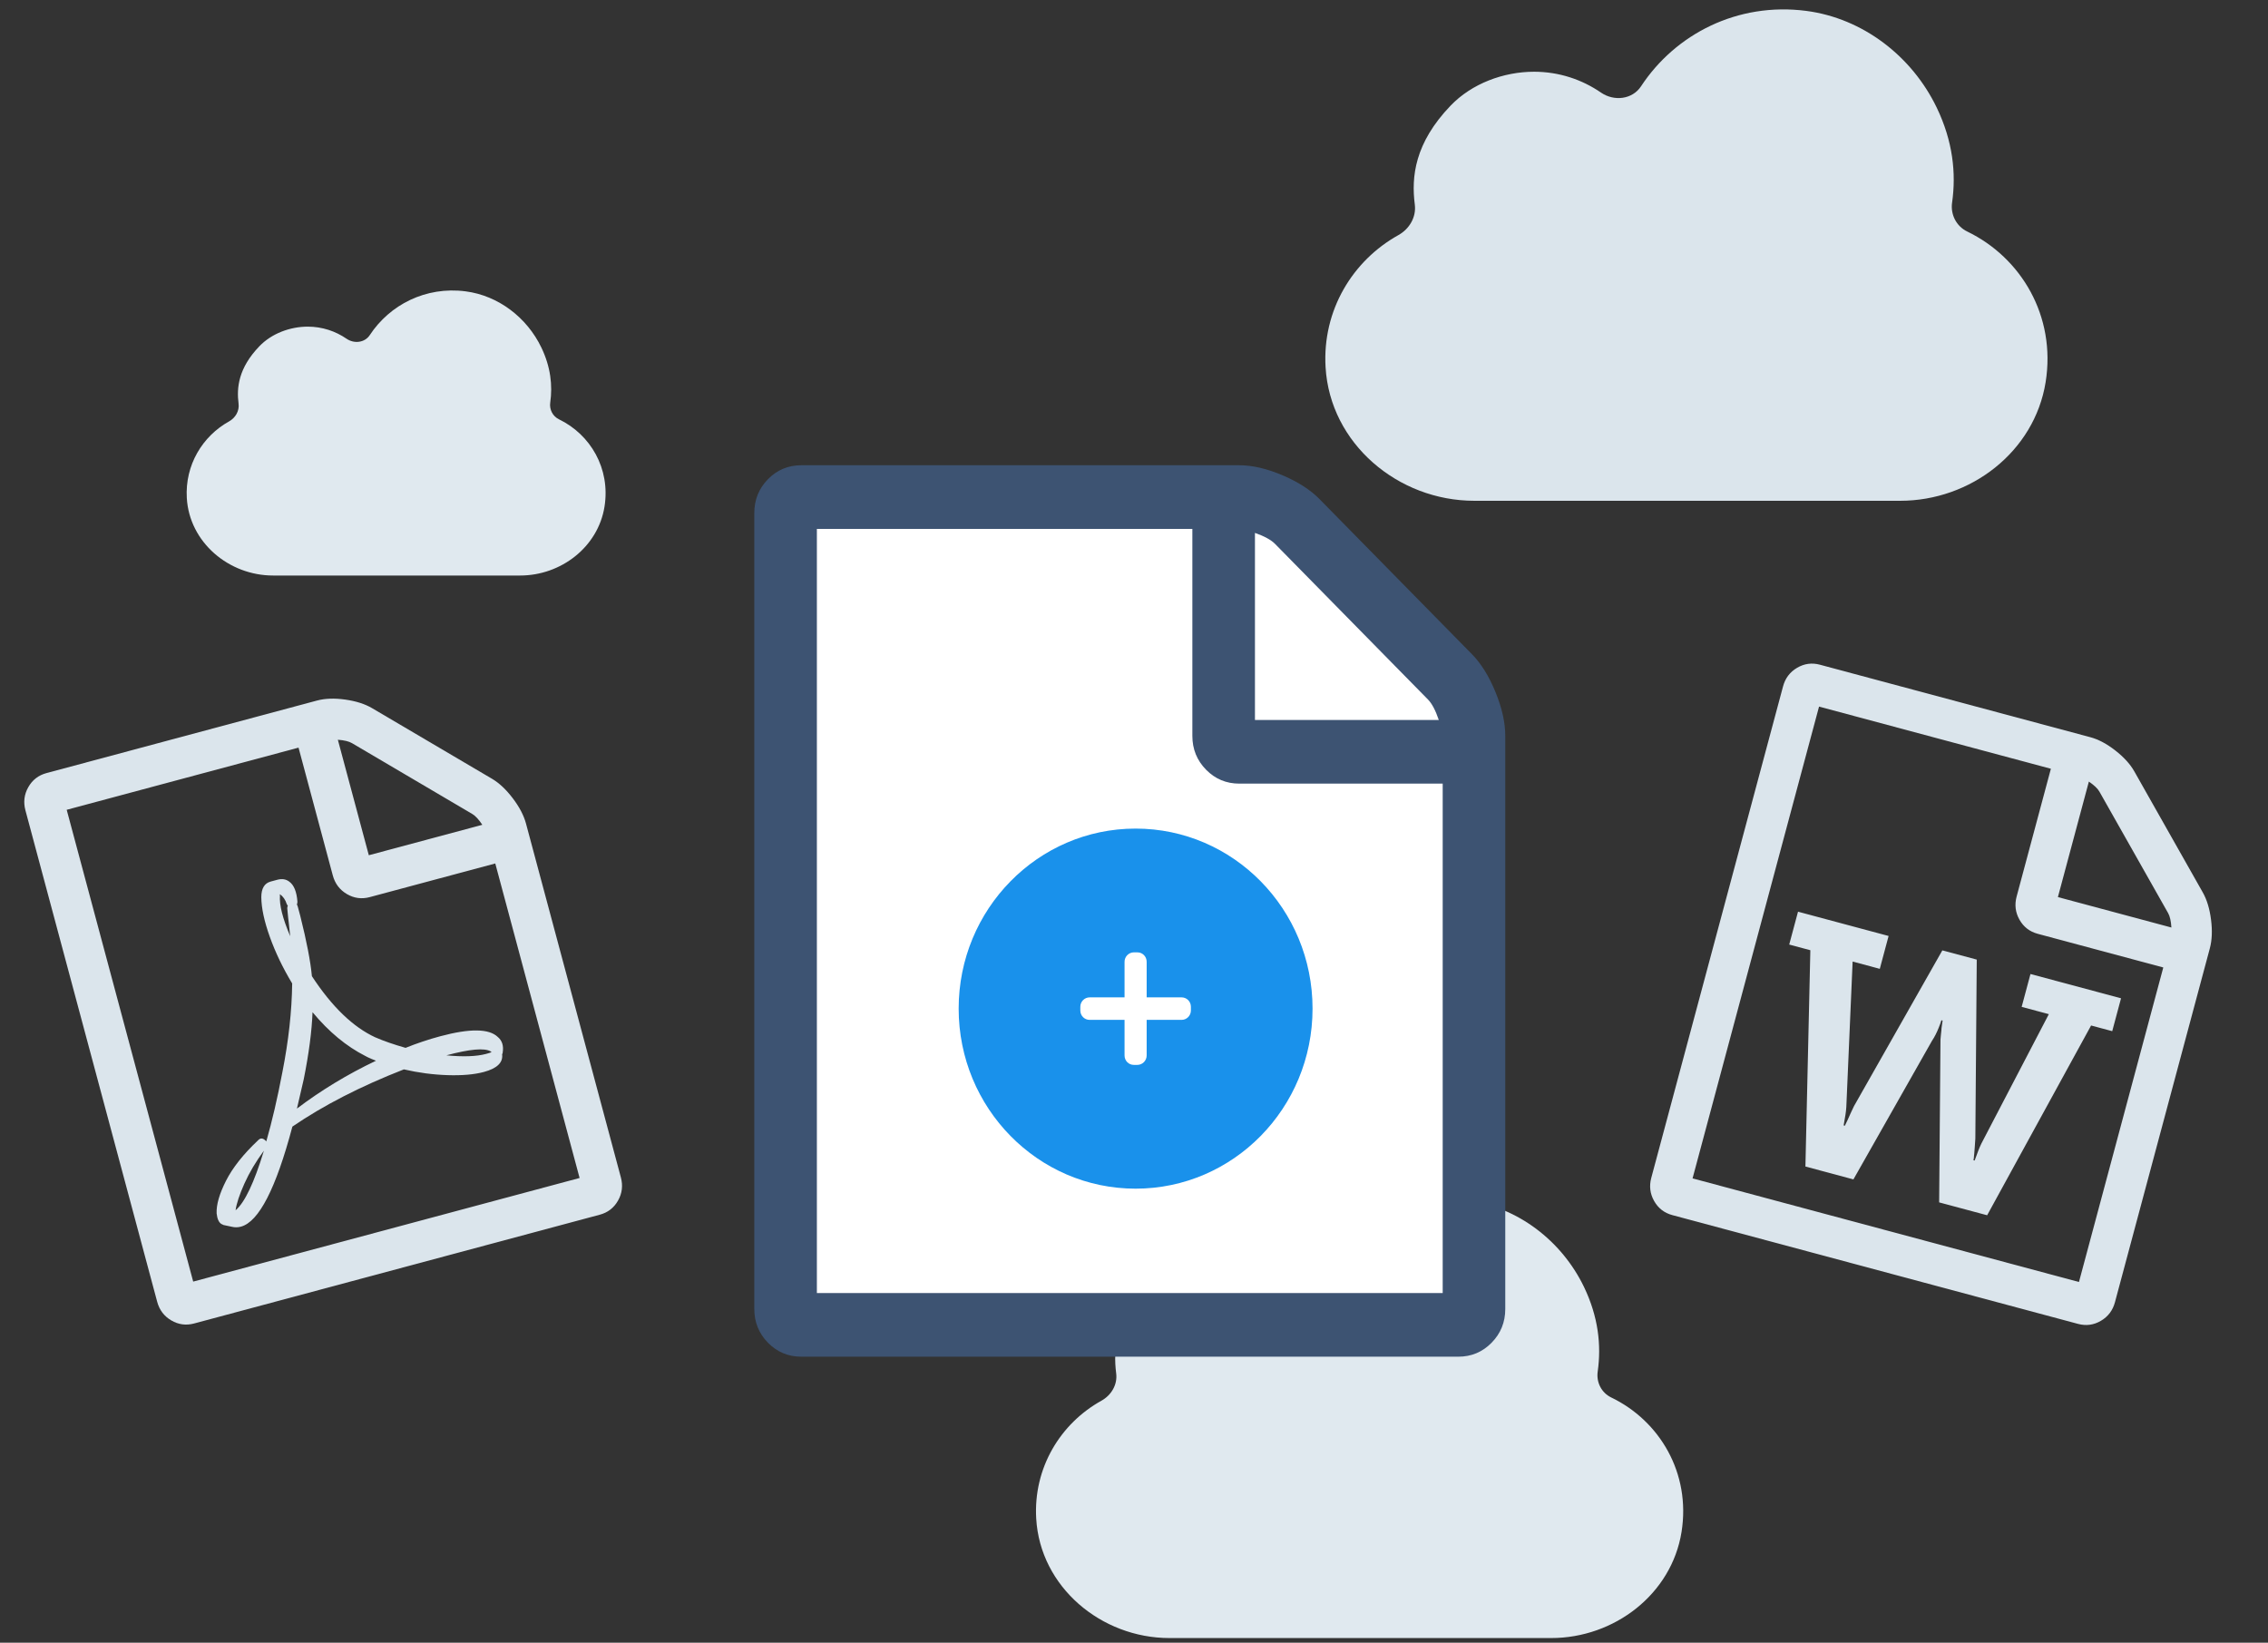 <svg height="176" viewBox="0 0 243 176" width="243" xmlns="http://www.w3.org/2000/svg"><rect x="0" y="0" width="243" height="176" fill="#333333" stroke="none"/><g fill="none" fill-rule="evenodd" transform="translate(.036 .5)"><g transform="translate(.964)"><g transform="translate(19)"><path d="m189.153 21.207c.448-3.16.083-6.577-1.643-10.169-2.655-5.517-7.915-9.58-13.987-10.371-7.375-.956-14.024 2.492-17.696 8.076-.932 1.419-2.888 1.64-4.288.68-2.041-1.404-4.5-2.234-7.17-2.237-3.274 0-6.682 1.269-8.948 3.632-3.853 4.012-4.218 7.631-3.835 10.601.172 1.342-.579 2.614-1.763 3.273-4.904 2.728-8.154 8.054-7.798 14.147.475 8.174 7.749 14.315 15.936 14.315h45.63c7.55 0 14.389-5.259 15.584-12.713 1.131-7.073-2.627-13.347-8.402-16.136-1.165-.564-1.802-1.814-1.622-3.098z" fill="#dbe5ec"/><g fill="#e0e9ef"><path d="m38.954 42.629c.26-1.833.048-3.815-.953-5.899-1.54-3.2-4.591-5.557-8.114-6.016-4.278-.555-8.135 1.445-10.265 4.685-.541.823-1.675.951-2.488.395-1.184-.814-2.61-1.296-4.159-1.298-1.899 0-3.876.736-5.19 2.107-2.235 2.327-2.447 4.427-2.224 6.149.1.779-.336 1.516-1.022 1.899-2.845 1.582-4.73 4.672-4.524 8.206.276 4.741 4.495 8.304 9.244 8.304h26.469c4.38 0 8.346-3.051 9.04-7.374.656-4.103-1.524-7.742-4.874-9.36-.676-.327-1.046-1.052-.941-1.797z"/><path d="m151.181 146.457c.401-2.823.074-5.876-1.472-9.085-2.379-4.929-7.093-8.56-12.535-9.266-6.609-.854-12.568 2.226-15.859 7.215-.835 1.268-2.588 1.465-3.843.608-1.83-1.254-4.033-1.996-6.425-1.999-2.934 0-5.989 1.134-8.019 3.245-3.453 3.584-3.78 6.818-3.437 9.471.154 1.199-.519 2.336-1.58 2.924-4.395 2.437-7.307 7.196-6.988 12.639.426 7.303 6.945 12.79 14.282 12.79h40.893c6.766 0 12.895-4.699 13.966-11.358 1.014-6.32-2.354-11.925-7.53-14.416-1.044-.504-1.615-1.621-1.453-2.768z"/></g></g><path d="m57.04 88.405c.625.636 1.161 1.499 1.607 2.589s.67 2.089.67 2.998v39.244c0 .908-.312 1.681-.938 2.316-.625.636-1.384.954-2.277.954h-45c-.893 0-1.652-.318-2.277-.954-.625-.636-.938-1.408-.938-2.316v-54.506c0-.908.312-1.681.938-2.316.625-.636 1.384-.954 2.277-.954h30c.893 0 1.875.227 2.946.681 1.071.454 1.92.999 2.545 1.635zm-14.866-8.312v12.809h12.589c-.223-.659-.469-1.124-.737-1.397l-10.48-10.663c-.268-.273-.725-.522-1.373-.749zm12.857 52.053v-34.884h-13.929c-.893 0-1.652-.318-2.277-.954-.625-.636-.938-1.408-.938-2.317v-14.172h-25.714v52.326zm-17.21-20.201c.737.59 1.674 1.226 2.812 1.908 1.317-.159 2.623-.238 3.917-.238 3.281 0 5.257.556 5.926 1.669.357.5.379 1.09.067 1.771 0 .023-.011.045-.033.068-.022.023-.045.045-.067.068v.034c-.134.863-.926 1.295-2.377 1.295-1.071 0-2.355-.227-3.85-.681-1.496-.454-2.946-1.056-4.353-1.806-4.933.545-9.308 1.488-13.125 2.827-3.415 5.95-6.116 8.925-8.103 8.925-.335 0-.647-.079-.938-.238l-.804-.409c-.022-.023-.089-.079-.201-.17-.223-.227-.29-.636-.201-1.226.201-.908.826-1.947 1.875-3.117 1.049-1.17 2.522-2.265 4.42-3.287.313-.204.569-.136.77.204.045.045.067.091.067.136 1.161-1.93 2.355-4.167 3.583-6.711 1.518-3.089 2.679-6.064 3.482-8.925-.536-1.862-.876-3.673-1.021-5.434-.145-1.76-.073-3.208.218-4.343.246-.908.714-1.363 1.406-1.363h.703.033c.513 0 .904.17 1.172.511.402.477.502 1.249.301 2.316-.045.136-.089.227-.134.273.022.068.033.159.033.273v1.022c-.045 2.793-.201 4.974-.469 6.541 1.228 3.725 2.857 6.427 4.888 8.108zm-19.286 14.001c1.161-.545 2.69-2.339 4.587-5.382-1.138.908-2.115 1.862-2.93 2.862s-1.367 1.84-1.657 2.521zm13.326-31.341c-.335.954-.357 2.453-.067 4.497.022-.159.1-.659.234-1.499 0-.068.078-.556.234-1.465.022-.091.067-.182.134-.273-.022-.023-.033-.045-.033-.068-.022-.045-.033-.079-.033-.102-.022-.5-.167-.908-.435-1.226 0 .023-.011.045-.033.068zm-4.152 22.518c3.013-1.226 6.183-2.146 9.509-2.759-.045-.023-.19-.131-.435-.324-.246-.193-.424-.346-.536-.46-1.696-1.522-3.114-3.52-4.252-5.996-.603 1.953-1.529 4.19-2.779 6.711-.67 1.272-1.172 2.214-1.507 2.827zm21.629-.545c-.536-.545-2.098-.818-4.688-.818 1.696.636 3.08.954 4.152.954.313 0 .513-.011.603-.034 0-.023-.022-.057-.067-.102z" fill="#dbe5ec" transform="matrix(.966 -.259 .259 .966 -26.286 12.308)"/><path d="m231.263 88.405c.625.636 1.161 1.499 1.607 2.589s.67 2.089.67 2.998v39.244c0 .908-.312 1.681-.938 2.316-.625.636-1.384.954-2.277.954h-45c-.893 0-1.652-.318-2.277-.954-.625-.636-.938-1.408-.938-2.316v-54.506c0-.908.312-1.681.938-2.316.625-.636 1.384-.954 2.277-.954h30c.893 0 1.875.227 2.946.681 1.071.454 1.92.999 2.545 1.635zm-14.866-8.312v12.809h12.589c-.223-.659-.469-1.124-.737-1.397l-10.48-10.663c-.268-.273-.725-.522-1.373-.749zm12.857 52.053v-34.884h-13.929c-.893 0-1.652-.318-2.277-.954-.625-.636-.938-1.408-.938-2.317v-14.172h-25.714v52.326zm-29.297-30.523v3.645h-3.013l3.315 14.921c.112.454.19.977.234 1.567l.067.715h.134l.134-.715c.022-.136.061-.38.117-.732.056-.352.106-.63.151-.835l4.821-18.566h3.817l4.821 18.566c.045.204.1.488.167.852.067.363.112.602.134.715 0 .045.011.119.033.221.022.102.039.193.05.273.011.079.017.153.017.221h.134l.067-.715c.045-.59.123-1.113.234-1.567l3.315-14.921h-3.013v-3.645h10.045v3.645h-2.344l-5.491 22.518h-5.324l-4.286-16.522c-.067-.204-.128-.5-.184-.886-.056-.386-.095-.613-.117-.681l-.1-.818h-.134c0 .182-.022.454-.067.818-.067.59-.179 1.113-.335 1.567l-4.286 16.522h-5.324l-5.491-22.518h-2.344v-3.645z" fill="#dbe5ec" transform="matrix(.966 .259 -.259 .966 34.512 -50.178)"/><path d="m84 53.416h50.587l23.413 22.754v64.746h-74z" fill="#fff"/><g transform="translate(101.714 88.274)"><ellipse cx="18.958" cy="19.289" fill="#1991eb" rx="18.958" ry="19.289"/><path d="m19.152 13.261c.547 0 .991.443.991 1.007l-0 3.815 3.74 0c.552 0 1.0.442 1 1.009v.394c0 .557-.45 1.009-1 1.009l-3.74-0.0 0 3.815c0 .556-.457 1.007-.991 1.007h-.387c-.547 0-.991-.443-.991-1.007l-0-3.815-3.739 0c-.552 0-1-.442-1-1.009v-.394c0-.557.45-1.009 1-1.009l3.739-0.0 0-3.815c0-.556.457-1.007.991-1.007z" fill="#fff"/></g></g><path d="m157.681 69.599c.978.995 1.816 2.345 2.514 4.051.698 1.706 1.048 3.269 1.048 4.69v61.398c0 1.421-.489 2.629-1.467 3.624-.978.995-2.165 1.492-3.562 1.492h-70.403c-1.397 0-2.584-.497-3.562-1.492-.978-.995-1.467-2.203-1.467-3.624v-85.275c0-1.421.489-2.629 1.467-3.624.978-.995 2.165-1.492 3.562-1.492h46.936c1.397 0 2.933.355 4.61 1.066 1.676.711 3.003 1.563 3.981 2.558zm-23.258-13.004v20.04h19.696c-.349-1.03-.733-1.759-1.152-2.185l-16.396-16.682c-.419-.426-1.135-.817-2.148-1.173zm20.115 81.438v-54.576h-21.792c-1.397 0-2.584-.497-3.562-1.492-.978-.995-1.467-2.203-1.467-3.624v-22.172h-40.23v81.864z" fill="#3d5372"/></g></svg>